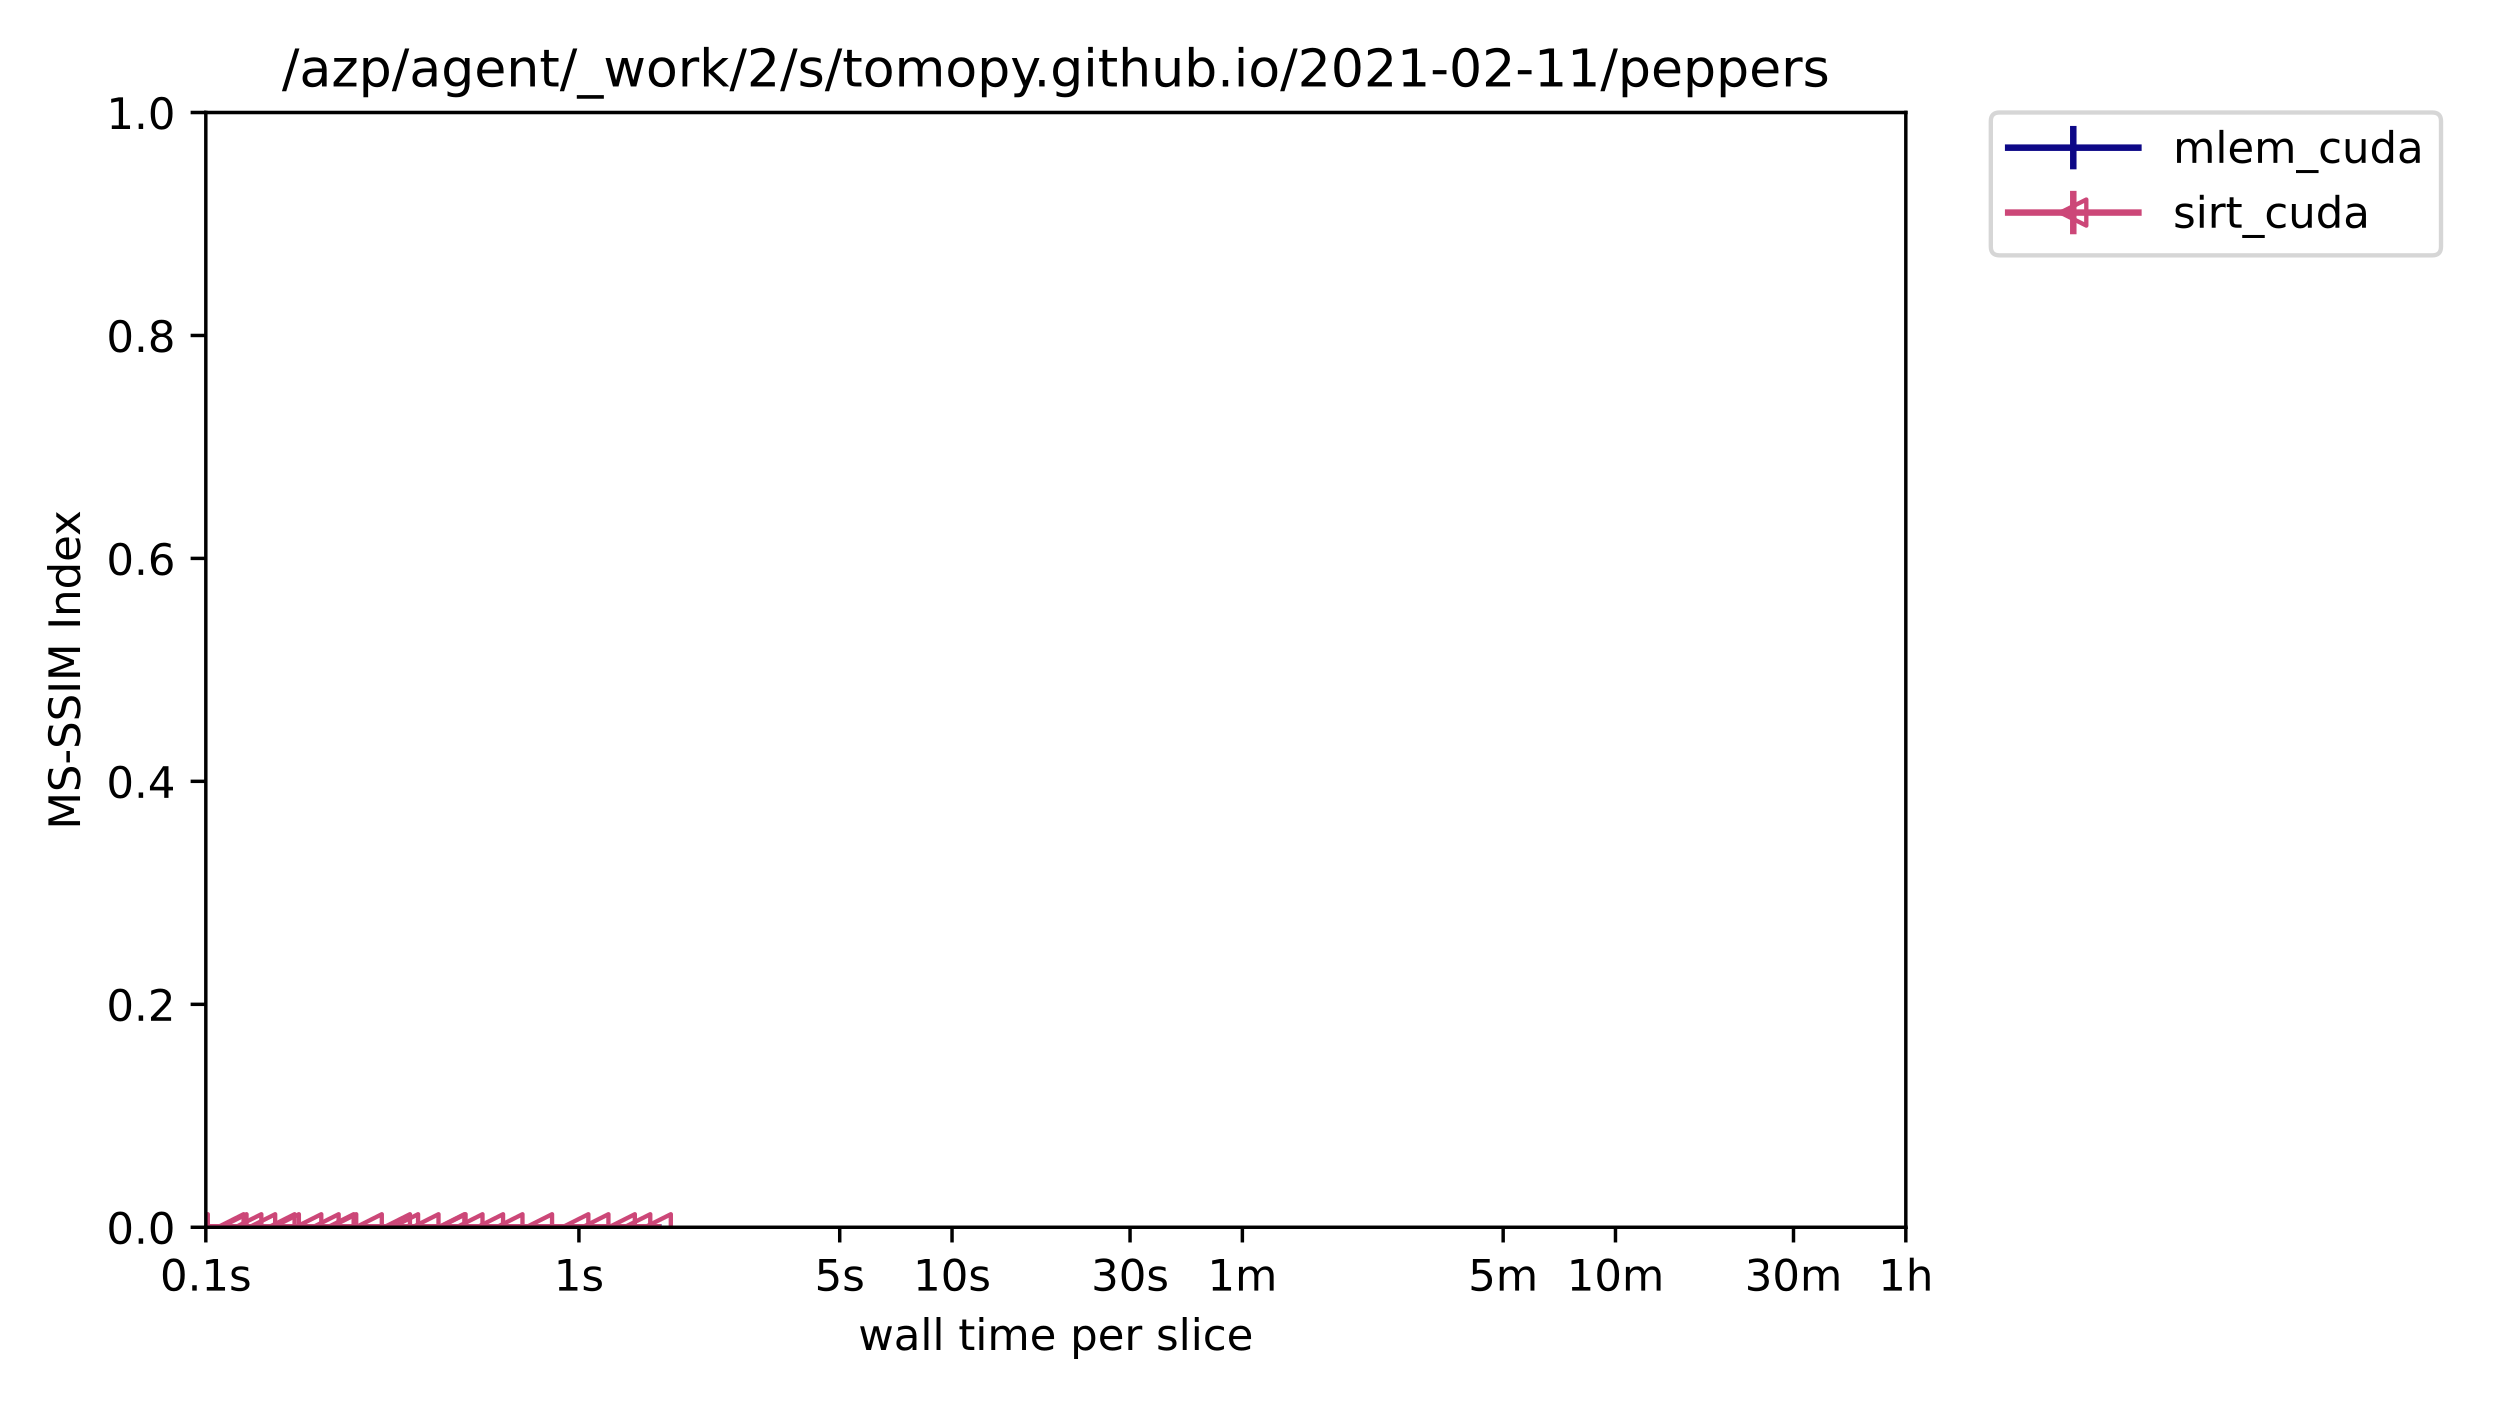 <?xml version="1.0" encoding="utf-8" standalone="no"?>
<!DOCTYPE svg PUBLIC "-//W3C//DTD SVG 1.1//EN"
  "http://www.w3.org/Graphics/SVG/1.1/DTD/svg11.dtd">
<!-- Created with matplotlib (https://matplotlib.org/) -->
<svg height="324pt" version="1.1" viewBox="0 0 576 324" width="576pt" xmlns="http://www.w3.org/2000/svg" xmlns:xlink="http://www.w3.org/1999/xlink">
 <defs>
  <style type="text/css">*{stroke-linecap:butt;stroke-linejoin:round;}</style>
 </defs>
 <g id="figure_1">
  <g id="patch_1">
   <path d="M 0 324 
L 576 324 
L 576 0 
L 0 0 
z
" style="fill:#ffffff;"/>
  </g>
  <g id="axes_1">
   <g id="patch_2">
    <path d="M 47.42 282.76 
L 439.1 282.76 
L 439.1 25.92 
L 47.42 25.92 
z
" style="fill:#ffffff;"/>
   </g>
   <g id="matplotlib.axis_1">
    <g id="xtick_1">
     <g id="line2d_1">
      <defs>
       <path d="M 0 0 
L 0 3.5 
" id="m64398c5b14" style="stroke:#000000;stroke-width:0.8;"/>
      </defs>
      <g>
       <use style="stroke:#000000;stroke-width:0.8;" x="47.42" xlink:href="#m64398c5b14" y="282.76"/>
      </g>
     </g>
     <g id="text_1">
      <!-- 0.1s -->
      <g transform="translate(36.864 297.358)scale(0.1 -0.1)">
       <defs>
        <path d="M 31.781 66.406 
Q 24.172 66.406 20.328 58.906 
Q 16.5 51.422 16.5 36.375 
Q 16.5 21.391 20.328 13.891 
Q 24.172 6.391 31.781 6.391 
Q 39.453 6.391 43.281 13.891 
Q 47.125 21.391 47.125 36.375 
Q 47.125 51.422 43.281 58.906 
Q 39.453 66.406 31.781 66.406 
z
M 31.781 74.219 
Q 44.047 74.219 50.516 64.516 
Q 56.984 54.828 56.984 36.375 
Q 56.984 17.969 50.516 8.266 
Q 44.047 -1.422 31.781 -1.422 
Q 19.531 -1.422 13.062 8.266 
Q 6.594 17.969 6.594 36.375 
Q 6.594 54.828 13.062 64.516 
Q 19.531 74.219 31.781 74.219 
z
" id="DejaVuSans-48"/>
        <path d="M 10.688 12.406 
L 21 12.406 
L 21 0 
L 10.688 0 
z
" id="DejaVuSans-46"/>
        <path d="M 12.406 8.297 
L 28.516 8.297 
L 28.516 63.922 
L 10.984 60.406 
L 10.984 69.391 
L 28.422 72.906 
L 38.281 72.906 
L 38.281 8.297 
L 54.391 8.297 
L 54.391 0 
L 12.406 0 
z
" id="DejaVuSans-49"/>
        <path d="M 44.281 53.078 
L 44.281 44.578 
Q 40.484 46.531 36.375 47.5 
Q 32.281 48.484 27.875 48.484 
Q 21.188 48.484 17.844 46.438 
Q 14.5 44.391 14.5 40.281 
Q 14.5 37.156 16.891 35.375 
Q 19.281 33.594 26.516 31.984 
L 29.594 31.297 
Q 39.156 29.25 43.188 25.516 
Q 47.219 21.781 47.219 15.094 
Q 47.219 7.469 41.188 3.016 
Q 35.156 -1.422 24.609 -1.422 
Q 20.219 -1.422 15.453 -0.562 
Q 10.688 0.297 5.422 2 
L 5.422 11.281 
Q 10.406 8.688 15.234 7.391 
Q 20.062 6.109 24.812 6.109 
Q 31.156 6.109 34.562 8.281 
Q 37.984 10.453 37.984 14.406 
Q 37.984 18.062 35.516 20.016 
Q 33.062 21.969 24.703 23.781 
L 21.578 24.516 
Q 13.234 26.266 9.516 29.906 
Q 5.812 33.547 5.812 39.891 
Q 5.812 47.609 11.281 51.797 
Q 16.75 56 26.812 56 
Q 31.781 56 36.172 55.266 
Q 40.578 54.547 44.281 53.078 
z
" id="DejaVuSans-115"/>
       </defs>
       <use xlink:href="#DejaVuSans-48"/>
       <use x="63.623" xlink:href="#DejaVuSans-46"/>
       <use x="95.41" xlink:href="#DejaVuSans-49"/>
       <use x="159.033" xlink:href="#DejaVuSans-115"/>
      </g>
     </g>
    </g>
    <g id="xtick_2">
     <g id="line2d_2">
      <g>
       <use style="stroke:#000000;stroke-width:0.8;" x="133.384" xlink:href="#m64398c5b14" y="282.76"/>
      </g>
     </g>
     <g id="text_2">
      <!-- 1s -->
      <g transform="translate(127.599 297.358)scale(0.1 -0.1)">
       <use xlink:href="#DejaVuSans-49"/>
       <use x="63.623" xlink:href="#DejaVuSans-115"/>
      </g>
     </g>
    </g>
    <g id="xtick_3">
     <g id="line2d_3">
      <g>
       <use style="stroke:#000000;stroke-width:0.8;" x="193.471" xlink:href="#m64398c5b14" y="282.76"/>
      </g>
     </g>
     <g id="text_3">
      <!-- 5s -->
      <g transform="translate(187.685 297.358)scale(0.1 -0.1)">
       <defs>
        <path d="M 10.797 72.906 
L 49.516 72.906 
L 49.516 64.594 
L 19.828 64.594 
L 19.828 46.734 
Q 21.969 47.469 24.109 47.828 
Q 26.266 48.188 28.422 48.188 
Q 40.625 48.188 47.75 41.5 
Q 54.891 34.812 54.891 23.391 
Q 54.891 11.625 47.562 5.094 
Q 40.234 -1.422 26.906 -1.422 
Q 22.312 -1.422 17.547 -0.641 
Q 12.797 0.141 7.719 1.703 
L 7.719 11.625 
Q 12.109 9.234 16.797 8.062 
Q 21.484 6.891 26.703 6.891 
Q 35.156 6.891 40.078 11.328 
Q 45.016 15.766 45.016 23.391 
Q 45.016 31 40.078 35.438 
Q 35.156 39.891 26.703 39.891 
Q 22.75 39.891 18.812 39.016 
Q 14.891 38.141 10.797 36.281 
z
" id="DejaVuSans-53"/>
       </defs>
       <use xlink:href="#DejaVuSans-53"/>
       <use x="63.623" xlink:href="#DejaVuSans-115"/>
      </g>
     </g>
    </g>
    <g id="xtick_4">
     <g id="line2d_4">
      <g>
       <use style="stroke:#000000;stroke-width:0.8;" x="219.349" xlink:href="#m64398c5b14" y="282.76"/>
      </g>
     </g>
     <g id="text_4">
      <!-- 10s -->
      <g transform="translate(210.382 297.358)scale(0.1 -0.1)">
       <use xlink:href="#DejaVuSans-49"/>
       <use x="63.623" xlink:href="#DejaVuSans-48"/>
       <use x="127.246" xlink:href="#DejaVuSans-115"/>
      </g>
     </g>
    </g>
    <g id="xtick_5">
     <g id="line2d_5">
      <g>
       <use style="stroke:#000000;stroke-width:0.8;" x="260.364" xlink:href="#m64398c5b14" y="282.76"/>
      </g>
     </g>
     <g id="text_5">
      <!-- 30s -->
      <g transform="translate(251.397 297.358)scale(0.1 -0.1)">
       <defs>
        <path d="M 40.578 39.312 
Q 47.656 37.797 51.625 33 
Q 55.609 28.219 55.609 21.188 
Q 55.609 10.406 48.188 4.484 
Q 40.766 -1.422 27.094 -1.422 
Q 22.516 -1.422 17.656 -0.516 
Q 12.797 0.391 7.625 2.203 
L 7.625 11.719 
Q 11.719 9.328 16.594 8.109 
Q 21.484 6.891 26.812 6.891 
Q 36.078 6.891 40.938 10.547 
Q 45.797 14.203 45.797 21.188 
Q 45.797 27.641 41.281 31.266 
Q 36.766 34.906 28.719 34.906 
L 20.219 34.906 
L 20.219 43.016 
L 29.109 43.016 
Q 36.375 43.016 40.234 45.922 
Q 44.094 48.828 44.094 54.297 
Q 44.094 59.906 40.109 62.906 
Q 36.141 65.922 28.719 65.922 
Q 24.656 65.922 20.016 65.031 
Q 15.375 64.156 9.812 62.312 
L 9.812 71.094 
Q 15.438 72.656 20.344 73.438 
Q 25.25 74.219 29.594 74.219 
Q 40.828 74.219 47.359 69.109 
Q 53.906 64.016 53.906 55.328 
Q 53.906 49.266 50.438 45.094 
Q 46.969 40.922 40.578 39.312 
z
" id="DejaVuSans-51"/>
       </defs>
       <use xlink:href="#DejaVuSans-51"/>
       <use x="63.623" xlink:href="#DejaVuSans-48"/>
       <use x="127.246" xlink:href="#DejaVuSans-115"/>
      </g>
     </g>
    </g>
    <g id="xtick_6">
     <g id="line2d_6">
      <g>
       <use style="stroke:#000000;stroke-width:0.8;" x="286.242" xlink:href="#m64398c5b14" y="282.76"/>
      </g>
     </g>
     <g id="text_6">
      <!-- 1m -->
      <g transform="translate(278.191 297.358)scale(0.1 -0.1)">
       <defs>
        <path d="M 52 44.188 
Q 55.375 50.25 60.062 53.125 
Q 64.75 56 71.094 56 
Q 79.641 56 84.281 50.016 
Q 88.922 44.047 88.922 33.016 
L 88.922 0 
L 79.891 0 
L 79.891 32.719 
Q 79.891 40.578 77.094 44.375 
Q 74.312 48.188 68.609 48.188 
Q 61.625 48.188 57.562 43.547 
Q 53.516 38.922 53.516 30.906 
L 53.516 0 
L 44.484 0 
L 44.484 32.719 
Q 44.484 40.625 41.703 44.406 
Q 38.922 48.188 33.109 48.188 
Q 26.219 48.188 22.156 43.531 
Q 18.109 38.875 18.109 30.906 
L 18.109 0 
L 9.078 0 
L 9.078 54.688 
L 18.109 54.688 
L 18.109 46.188 
Q 21.188 51.219 25.484 53.609 
Q 29.781 56 35.688 56 
Q 41.656 56 45.828 52.969 
Q 50 49.953 52 44.188 
z
" id="DejaVuSans-109"/>
       </defs>
       <use xlink:href="#DejaVuSans-49"/>
       <use x="63.623" xlink:href="#DejaVuSans-109"/>
      </g>
     </g>
    </g>
    <g id="xtick_7">
     <g id="line2d_7">
      <g>
       <use style="stroke:#000000;stroke-width:0.8;" x="346.329" xlink:href="#m64398c5b14" y="282.76"/>
      </g>
     </g>
     <g id="text_7">
      <!-- 5m -->
      <g transform="translate(338.277 297.358)scale(0.1 -0.1)">
       <use xlink:href="#DejaVuSans-53"/>
       <use x="63.623" xlink:href="#DejaVuSans-109"/>
      </g>
     </g>
    </g>
    <g id="xtick_8">
     <g id="line2d_8">
      <g>
       <use style="stroke:#000000;stroke-width:0.8;" x="372.207" xlink:href="#m64398c5b14" y="282.76"/>
      </g>
     </g>
     <g id="text_8">
      <!-- 10m -->
      <g transform="translate(360.974 297.358)scale(0.1 -0.1)">
       <use xlink:href="#DejaVuSans-49"/>
       <use x="63.623" xlink:href="#DejaVuSans-48"/>
       <use x="127.246" xlink:href="#DejaVuSans-109"/>
      </g>
     </g>
    </g>
    <g id="xtick_9">
     <g id="line2d_9">
      <g>
       <use style="stroke:#000000;stroke-width:0.8;" x="413.222" xlink:href="#m64398c5b14" y="282.76"/>
      </g>
     </g>
     <g id="text_9">
      <!-- 30m -->
      <g transform="translate(401.989 297.358)scale(0.1 -0.1)">
       <use xlink:href="#DejaVuSans-51"/>
       <use x="63.623" xlink:href="#DejaVuSans-48"/>
       <use x="127.246" xlink:href="#DejaVuSans-109"/>
      </g>
     </g>
    </g>
    <g id="xtick_10">
     <g id="line2d_10">
      <g>
       <use style="stroke:#000000;stroke-width:0.8;" x="439.1" xlink:href="#m64398c5b14" y="282.76"/>
      </g>
     </g>
     <g id="text_10">
      <!-- 1h -->
      <g transform="translate(432.75 297.358)scale(0.1 -0.1)">
       <defs>
        <path d="M 54.891 33.016 
L 54.891 0 
L 45.906 0 
L 45.906 32.719 
Q 45.906 40.484 42.875 44.328 
Q 39.844 48.188 33.797 48.188 
Q 26.516 48.188 22.312 43.547 
Q 18.109 38.922 18.109 30.906 
L 18.109 0 
L 9.078 0 
L 9.078 75.984 
L 18.109 75.984 
L 18.109 46.188 
Q 21.344 51.125 25.703 53.562 
Q 30.078 56 35.797 56 
Q 45.219 56 50.047 50.172 
Q 54.891 44.344 54.891 33.016 
z
" id="DejaVuSans-104"/>
       </defs>
       <use xlink:href="#DejaVuSans-49"/>
       <use x="63.623" xlink:href="#DejaVuSans-104"/>
      </g>
     </g>
    </g>
    <g id="text_11">
     <!-- wall time per slice -->
     <g transform="translate(197.751 311.037)scale(0.1 -0.1)">
      <defs>
       <path d="M 4.203 54.688 
L 13.188 54.688 
L 24.422 12.016 
L 35.594 54.688 
L 46.188 54.688 
L 57.422 12.016 
L 68.609 54.688 
L 77.594 54.688 
L 63.281 0 
L 52.688 0 
L 40.922 44.828 
L 29.109 0 
L 18.5 0 
z
" id="DejaVuSans-119"/>
       <path d="M 34.281 27.484 
Q 23.391 27.484 19.188 25 
Q 14.984 22.516 14.984 16.5 
Q 14.984 11.719 18.141 8.906 
Q 21.297 6.109 26.703 6.109 
Q 34.188 6.109 38.703 11.406 
Q 43.219 16.703 43.219 25.484 
L 43.219 27.484 
z
M 52.203 31.203 
L 52.203 0 
L 43.219 0 
L 43.219 8.297 
Q 40.141 3.328 35.547 0.953 
Q 30.953 -1.422 24.312 -1.422 
Q 15.922 -1.422 10.953 3.297 
Q 6 8.016 6 15.922 
Q 6 25.141 12.172 29.828 
Q 18.359 34.516 30.609 34.516 
L 43.219 34.516 
L 43.219 35.406 
Q 43.219 41.609 39.141 45 
Q 35.062 48.391 27.688 48.391 
Q 23 48.391 18.547 47.266 
Q 14.109 46.141 10.016 43.891 
L 10.016 52.203 
Q 14.938 54.109 19.578 55.047 
Q 24.219 56 28.609 56 
Q 40.484 56 46.344 49.844 
Q 52.203 43.703 52.203 31.203 
z
" id="DejaVuSans-97"/>
       <path d="M 9.422 75.984 
L 18.406 75.984 
L 18.406 0 
L 9.422 0 
z
" id="DejaVuSans-108"/>
       <path id="DejaVuSans-32"/>
       <path d="M 18.312 70.219 
L 18.312 54.688 
L 36.812 54.688 
L 36.812 47.703 
L 18.312 47.703 
L 18.312 18.016 
Q 18.312 11.328 20.141 9.422 
Q 21.969 7.516 27.594 7.516 
L 36.812 7.516 
L 36.812 0 
L 27.594 0 
Q 17.188 0 13.234 3.875 
Q 9.281 7.766 9.281 18.016 
L 9.281 47.703 
L 2.688 47.703 
L 2.688 54.688 
L 9.281 54.688 
L 9.281 70.219 
z
" id="DejaVuSans-116"/>
       <path d="M 9.422 54.688 
L 18.406 54.688 
L 18.406 0 
L 9.422 0 
z
M 9.422 75.984 
L 18.406 75.984 
L 18.406 64.594 
L 9.422 64.594 
z
" id="DejaVuSans-105"/>
       <path d="M 56.203 29.594 
L 56.203 25.203 
L 14.891 25.203 
Q 15.484 15.922 20.484 11.062 
Q 25.484 6.203 34.422 6.203 
Q 39.594 6.203 44.453 7.469 
Q 49.312 8.734 54.109 11.281 
L 54.109 2.781 
Q 49.266 0.734 44.188 -0.344 
Q 39.109 -1.422 33.891 -1.422 
Q 20.797 -1.422 13.156 6.188 
Q 5.516 13.812 5.516 26.812 
Q 5.516 40.234 12.766 48.109 
Q 20.016 56 32.328 56 
Q 43.359 56 49.781 48.891 
Q 56.203 41.797 56.203 29.594 
z
M 47.219 32.234 
Q 47.125 39.594 43.094 43.984 
Q 39.062 48.391 32.422 48.391 
Q 24.906 48.391 20.391 44.141 
Q 15.875 39.891 15.188 32.172 
z
" id="DejaVuSans-101"/>
       <path d="M 18.109 8.203 
L 18.109 -20.797 
L 9.078 -20.797 
L 9.078 54.688 
L 18.109 54.688 
L 18.109 46.391 
Q 20.953 51.266 25.266 53.625 
Q 29.594 56 35.594 56 
Q 45.562 56 51.781 48.094 
Q 58.016 40.188 58.016 27.297 
Q 58.016 14.406 51.781 6.484 
Q 45.562 -1.422 35.594 -1.422 
Q 29.594 -1.422 25.266 0.953 
Q 20.953 3.328 18.109 8.203 
z
M 48.688 27.297 
Q 48.688 37.203 44.609 42.844 
Q 40.531 48.484 33.406 48.484 
Q 26.266 48.484 22.188 42.844 
Q 18.109 37.203 18.109 27.297 
Q 18.109 17.391 22.188 11.75 
Q 26.266 6.109 33.406 6.109 
Q 40.531 6.109 44.609 11.75 
Q 48.688 17.391 48.688 27.297 
z
" id="DejaVuSans-112"/>
       <path d="M 41.109 46.297 
Q 39.594 47.172 37.812 47.578 
Q 36.031 48 33.891 48 
Q 26.266 48 22.188 43.047 
Q 18.109 38.094 18.109 28.812 
L 18.109 0 
L 9.078 0 
L 9.078 54.688 
L 18.109 54.688 
L 18.109 46.188 
Q 20.953 51.172 25.484 53.578 
Q 30.031 56 36.531 56 
Q 37.453 56 38.578 55.875 
Q 39.703 55.766 41.062 55.516 
z
" id="DejaVuSans-114"/>
       <path d="M 48.781 52.594 
L 48.781 44.188 
Q 44.969 46.297 41.141 47.344 
Q 37.312 48.391 33.406 48.391 
Q 24.656 48.391 19.812 42.844 
Q 14.984 37.312 14.984 27.297 
Q 14.984 17.281 19.812 11.734 
Q 24.656 6.203 33.406 6.203 
Q 37.312 6.203 41.141 7.25 
Q 44.969 8.297 48.781 10.406 
L 48.781 2.094 
Q 45.016 0.344 40.984 -0.531 
Q 36.969 -1.422 32.422 -1.422 
Q 20.062 -1.422 12.781 6.344 
Q 5.516 14.109 5.516 27.297 
Q 5.516 40.672 12.859 48.328 
Q 20.219 56 33.016 56 
Q 37.156 56 41.109 55.141 
Q 45.062 54.297 48.781 52.594 
z
" id="DejaVuSans-99"/>
      </defs>
      <use xlink:href="#DejaVuSans-119"/>
      <use x="81.787" xlink:href="#DejaVuSans-97"/>
      <use x="143.066" xlink:href="#DejaVuSans-108"/>
      <use x="170.85" xlink:href="#DejaVuSans-108"/>
      <use x="198.633" xlink:href="#DejaVuSans-32"/>
      <use x="230.42" xlink:href="#DejaVuSans-116"/>
      <use x="269.629" xlink:href="#DejaVuSans-105"/>
      <use x="297.412" xlink:href="#DejaVuSans-109"/>
      <use x="394.824" xlink:href="#DejaVuSans-101"/>
      <use x="456.348" xlink:href="#DejaVuSans-32"/>
      <use x="488.135" xlink:href="#DejaVuSans-112"/>
      <use x="551.611" xlink:href="#DejaVuSans-101"/>
      <use x="613.135" xlink:href="#DejaVuSans-114"/>
      <use x="654.248" xlink:href="#DejaVuSans-32"/>
      <use x="686.035" xlink:href="#DejaVuSans-115"/>
      <use x="738.135" xlink:href="#DejaVuSans-108"/>
      <use x="765.918" xlink:href="#DejaVuSans-105"/>
      <use x="793.701" xlink:href="#DejaVuSans-99"/>
      <use x="848.682" xlink:href="#DejaVuSans-101"/>
     </g>
    </g>
   </g>
   <g id="matplotlib.axis_2">
    <g id="ytick_1">
     <g id="line2d_11">
      <defs>
       <path d="M 0 0 
L -3.5 0 
" id="mc79cb57d90" style="stroke:#000000;stroke-width:0.8;"/>
      </defs>
      <g>
       <use style="stroke:#000000;stroke-width:0.8;" x="47.42" xlink:href="#mc79cb57d90" y="282.76"/>
      </g>
     </g>
     <g id="text_12">
      <!-- 0.0 -->
      <g transform="translate(24.517 286.559)scale(0.1 -0.1)">
       <use xlink:href="#DejaVuSans-48"/>
       <use x="63.623" xlink:href="#DejaVuSans-46"/>
       <use x="95.41" xlink:href="#DejaVuSans-48"/>
      </g>
     </g>
    </g>
    <g id="ytick_2">
     <g id="line2d_12">
      <g>
       <use style="stroke:#000000;stroke-width:0.8;" x="47.42" xlink:href="#mc79cb57d90" y="231.392"/>
      </g>
     </g>
     <g id="text_13">
      <!-- 0.2 -->
      <g transform="translate(24.517 235.191)scale(0.1 -0.1)">
       <defs>
        <path d="M 19.188 8.297 
L 53.609 8.297 
L 53.609 0 
L 7.328 0 
L 7.328 8.297 
Q 12.938 14.109 22.625 23.891 
Q 32.328 33.688 34.812 36.531 
Q 39.547 41.844 41.422 45.531 
Q 43.312 49.219 43.312 52.781 
Q 43.312 58.594 39.234 62.25 
Q 35.156 65.922 28.609 65.922 
Q 23.969 65.922 18.812 64.312 
Q 13.672 62.703 7.812 59.422 
L 7.812 69.391 
Q 13.766 71.781 18.938 73 
Q 24.125 74.219 28.422 74.219 
Q 39.75 74.219 46.484 68.547 
Q 53.219 62.891 53.219 53.422 
Q 53.219 48.922 51.531 44.891 
Q 49.859 40.875 45.406 35.406 
Q 44.188 33.984 37.641 27.219 
Q 31.109 20.453 19.188 8.297 
z
" id="DejaVuSans-50"/>
       </defs>
       <use xlink:href="#DejaVuSans-48"/>
       <use x="63.623" xlink:href="#DejaVuSans-46"/>
       <use x="95.41" xlink:href="#DejaVuSans-50"/>
      </g>
     </g>
    </g>
    <g id="ytick_3">
     <g id="line2d_13">
      <g>
       <use style="stroke:#000000;stroke-width:0.8;" x="47.42" xlink:href="#mc79cb57d90" y="180.024"/>
      </g>
     </g>
     <g id="text_14">
      <!-- 0.4 -->
      <g transform="translate(24.517 183.823)scale(0.1 -0.1)">
       <defs>
        <path d="M 37.797 64.312 
L 12.891 25.391 
L 37.797 25.391 
z
M 35.203 72.906 
L 47.609 72.906 
L 47.609 25.391 
L 58.016 25.391 
L 58.016 17.188 
L 47.609 17.188 
L 47.609 0 
L 37.797 0 
L 37.797 17.188 
L 4.891 17.188 
L 4.891 26.703 
z
" id="DejaVuSans-52"/>
       </defs>
       <use xlink:href="#DejaVuSans-48"/>
       <use x="63.623" xlink:href="#DejaVuSans-46"/>
       <use x="95.41" xlink:href="#DejaVuSans-52"/>
      </g>
     </g>
    </g>
    <g id="ytick_4">
     <g id="line2d_14">
      <g>
       <use style="stroke:#000000;stroke-width:0.8;" x="47.42" xlink:href="#mc79cb57d90" y="128.656"/>
      </g>
     </g>
     <g id="text_15">
      <!-- 0.6 -->
      <g transform="translate(24.517 132.455)scale(0.1 -0.1)">
       <defs>
        <path d="M 33.016 40.375 
Q 26.375 40.375 22.484 35.828 
Q 18.609 31.297 18.609 23.391 
Q 18.609 15.531 22.484 10.953 
Q 26.375 6.391 33.016 6.391 
Q 39.656 6.391 43.531 10.953 
Q 47.406 15.531 47.406 23.391 
Q 47.406 31.297 43.531 35.828 
Q 39.656 40.375 33.016 40.375 
z
M 52.594 71.297 
L 52.594 62.312 
Q 48.875 64.062 45.094 64.984 
Q 41.312 65.922 37.594 65.922 
Q 27.828 65.922 22.672 59.328 
Q 17.531 52.734 16.797 39.406 
Q 19.672 43.656 24.016 45.922 
Q 28.375 48.188 33.594 48.188 
Q 44.578 48.188 50.953 41.516 
Q 57.328 34.859 57.328 23.391 
Q 57.328 12.156 50.688 5.359 
Q 44.047 -1.422 33.016 -1.422 
Q 20.359 -1.422 13.672 8.266 
Q 6.984 17.969 6.984 36.375 
Q 6.984 53.656 15.188 63.938 
Q 23.391 74.219 37.203 74.219 
Q 40.922 74.219 44.703 73.484 
Q 48.484 72.75 52.594 71.297 
z
" id="DejaVuSans-54"/>
       </defs>
       <use xlink:href="#DejaVuSans-48"/>
       <use x="63.623" xlink:href="#DejaVuSans-46"/>
       <use x="95.41" xlink:href="#DejaVuSans-54"/>
      </g>
     </g>
    </g>
    <g id="ytick_5">
     <g id="line2d_15">
      <g>
       <use style="stroke:#000000;stroke-width:0.8;" x="47.42" xlink:href="#mc79cb57d90" y="77.288"/>
      </g>
     </g>
     <g id="text_16">
      <!-- 0.8 -->
      <g transform="translate(24.517 81.087)scale(0.1 -0.1)">
       <defs>
        <path d="M 31.781 34.625 
Q 24.75 34.625 20.719 30.859 
Q 16.703 27.094 16.703 20.516 
Q 16.703 13.922 20.719 10.156 
Q 24.75 6.391 31.781 6.391 
Q 38.812 6.391 42.859 10.172 
Q 46.922 13.969 46.922 20.516 
Q 46.922 27.094 42.891 30.859 
Q 38.875 34.625 31.781 34.625 
z
M 21.922 38.812 
Q 15.578 40.375 12.031 44.719 
Q 8.5 49.078 8.5 55.328 
Q 8.5 64.062 14.719 69.141 
Q 20.953 74.219 31.781 74.219 
Q 42.672 74.219 48.875 69.141 
Q 55.078 64.062 55.078 55.328 
Q 55.078 49.078 51.531 44.719 
Q 48 40.375 41.703 38.812 
Q 48.828 37.156 52.797 32.312 
Q 56.781 27.484 56.781 20.516 
Q 56.781 9.906 50.312 4.234 
Q 43.844 -1.422 31.781 -1.422 
Q 19.734 -1.422 13.25 4.234 
Q 6.781 9.906 6.781 20.516 
Q 6.781 27.484 10.781 32.312 
Q 14.797 37.156 21.922 38.812 
z
M 18.312 54.391 
Q 18.312 48.734 21.844 45.562 
Q 25.391 42.391 31.781 42.391 
Q 38.141 42.391 41.719 45.562 
Q 45.312 48.734 45.312 54.391 
Q 45.312 60.062 41.719 63.234 
Q 38.141 66.406 31.781 66.406 
Q 25.391 66.406 21.844 63.234 
Q 18.312 60.062 18.312 54.391 
z
" id="DejaVuSans-56"/>
       </defs>
       <use xlink:href="#DejaVuSans-48"/>
       <use x="63.623" xlink:href="#DejaVuSans-46"/>
       <use x="95.41" xlink:href="#DejaVuSans-56"/>
      </g>
     </g>
    </g>
    <g id="ytick_6">
     <g id="line2d_16">
      <g>
       <use style="stroke:#000000;stroke-width:0.8;" x="47.42" xlink:href="#mc79cb57d90" y="25.92"/>
      </g>
     </g>
     <g id="text_17">
      <!-- 1.0 -->
      <g transform="translate(24.517 29.719)scale(0.1 -0.1)">
       <use xlink:href="#DejaVuSans-49"/>
       <use x="63.623" xlink:href="#DejaVuSans-46"/>
       <use x="95.41" xlink:href="#DejaVuSans-48"/>
      </g>
     </g>
    </g>
    <g id="text_18">
     <!-- MS-SSIM Index -->
     <g transform="translate(18.437 191.125)rotate(-90)scale(0.1 -0.1)">
      <defs>
       <path d="M 9.812 72.906 
L 24.516 72.906 
L 43.109 23.297 
L 61.812 72.906 
L 76.516 72.906 
L 76.516 0 
L 66.891 0 
L 66.891 64.016 
L 48.094 14.016 
L 38.188 14.016 
L 19.391 64.016 
L 19.391 0 
L 9.812 0 
z
" id="DejaVuSans-77"/>
       <path d="M 53.516 70.516 
L 53.516 60.891 
Q 47.906 63.578 42.922 64.891 
Q 37.938 66.219 33.297 66.219 
Q 25.25 66.219 20.875 63.094 
Q 16.5 59.969 16.5 54.203 
Q 16.5 49.359 19.406 46.891 
Q 22.312 44.438 30.422 42.922 
L 36.375 41.703 
Q 47.406 39.594 52.656 34.297 
Q 57.906 29 57.906 20.125 
Q 57.906 9.516 50.797 4.047 
Q 43.703 -1.422 29.984 -1.422 
Q 24.812 -1.422 18.969 -0.25 
Q 13.141 0.922 6.891 3.219 
L 6.891 13.375 
Q 12.891 10.016 18.656 8.297 
Q 24.422 6.594 29.984 6.594 
Q 38.422 6.594 43.016 9.906 
Q 47.609 13.234 47.609 19.391 
Q 47.609 24.75 44.312 27.781 
Q 41.016 30.812 33.5 32.328 
L 27.484 33.5 
Q 16.453 35.688 11.516 40.375 
Q 6.594 45.062 6.594 53.422 
Q 6.594 63.094 13.406 68.656 
Q 20.219 74.219 32.172 74.219 
Q 37.312 74.219 42.625 73.281 
Q 47.953 72.359 53.516 70.516 
z
" id="DejaVuSans-83"/>
       <path d="M 4.891 31.391 
L 31.203 31.391 
L 31.203 23.391 
L 4.891 23.391 
z
" id="DejaVuSans-45"/>
       <path d="M 9.812 72.906 
L 19.672 72.906 
L 19.672 0 
L 9.812 0 
z
" id="DejaVuSans-73"/>
       <path d="M 54.891 33.016 
L 54.891 0 
L 45.906 0 
L 45.906 32.719 
Q 45.906 40.484 42.875 44.328 
Q 39.844 48.188 33.797 48.188 
Q 26.516 48.188 22.312 43.547 
Q 18.109 38.922 18.109 30.906 
L 18.109 0 
L 9.078 0 
L 9.078 54.688 
L 18.109 54.688 
L 18.109 46.188 
Q 21.344 51.125 25.703 53.562 
Q 30.078 56 35.797 56 
Q 45.219 56 50.047 50.172 
Q 54.891 44.344 54.891 33.016 
z
" id="DejaVuSans-110"/>
       <path d="M 45.406 46.391 
L 45.406 75.984 
L 54.391 75.984 
L 54.391 0 
L 45.406 0 
L 45.406 8.203 
Q 42.578 3.328 38.25 0.953 
Q 33.938 -1.422 27.875 -1.422 
Q 17.969 -1.422 11.734 6.484 
Q 5.516 14.406 5.516 27.297 
Q 5.516 40.188 11.734 48.094 
Q 17.969 56 27.875 56 
Q 33.938 56 38.25 53.625 
Q 42.578 51.266 45.406 46.391 
z
M 14.797 27.297 
Q 14.797 17.391 18.875 11.75 
Q 22.953 6.109 30.078 6.109 
Q 37.203 6.109 41.297 11.75 
Q 45.406 17.391 45.406 27.297 
Q 45.406 37.203 41.297 42.844 
Q 37.203 48.484 30.078 48.484 
Q 22.953 48.484 18.875 42.844 
Q 14.797 37.203 14.797 27.297 
z
" id="DejaVuSans-100"/>
       <path d="M 54.891 54.688 
L 35.109 28.078 
L 55.906 0 
L 45.312 0 
L 29.391 21.484 
L 13.484 0 
L 2.875 0 
L 24.125 28.609 
L 4.688 54.688 
L 15.281 54.688 
L 29.781 35.203 
L 44.281 54.688 
z
" id="DejaVuSans-120"/>
      </defs>
      <use xlink:href="#DejaVuSans-77"/>
      <use x="86.279" xlink:href="#DejaVuSans-83"/>
      <use x="149.756" xlink:href="#DejaVuSans-45"/>
      <use x="185.84" xlink:href="#DejaVuSans-83"/>
      <use x="249.316" xlink:href="#DejaVuSans-83"/>
      <use x="312.793" xlink:href="#DejaVuSans-73"/>
      <use x="342.285" xlink:href="#DejaVuSans-77"/>
      <use x="428.564" xlink:href="#DejaVuSans-32"/>
      <use x="460.352" xlink:href="#DejaVuSans-73"/>
      <use x="489.844" xlink:href="#DejaVuSans-110"/>
      <use x="553.223" xlink:href="#DejaVuSans-100"/>
      <use x="616.699" xlink:href="#DejaVuSans-101"/>
      <use x="676.473" xlink:href="#DejaVuSans-120"/>
     </g>
    </g>
   </g>
   <g id="LineCollection_1">
    <path clip-path="url(#p5310706335)" d="M 15.404 282.76 
L 15.404 282.76 
" style="fill:none;stroke:#0d0887;stroke-width:1.5;"/>
    <path clip-path="url(#p5310706335)" d="M 38.413 282.76 
L 38.413 282.76 
" style="fill:none;stroke:#0d0887;stroke-width:1.5;"/>
    <path clip-path="url(#p5310706335)" d="M 57.121 282.76 
L 57.121 282.76 
" style="fill:none;stroke:#0d0887;stroke-width:1.5;"/>
    <path clip-path="url(#p5310706335)" d="M 48.444 282.76 
L 48.444 282.76 
" style="fill:none;stroke:#0d0887;stroke-width:1.5;"/>
    <path clip-path="url(#p5310706335)" d="M 51.341 282.76 
L 51.341 282.76 
" style="fill:none;stroke:#0d0887;stroke-width:1.5;"/>
    <path clip-path="url(#p5310706335)" d="M 91.41 282.76 
L 91.41 282.76 
" style="fill:none;stroke:#0d0887;stroke-width:1.5;"/>
    <path clip-path="url(#p5310706335)" d="M 55.686 282.76 
L 55.686 282.76 
" style="fill:none;stroke:#0d0887;stroke-width:1.5;"/>
    <path clip-path="url(#p5310706335)" d="M 63.524 282.76 
L 63.524 282.76 
" style="fill:none;stroke:#0d0887;stroke-width:1.5;"/>
    <path clip-path="url(#p5310706335)" d="M 104.016 282.76 
L 104.016 282.76 
" style="fill:none;stroke:#0d0887;stroke-width:1.5;"/>
    <path clip-path="url(#p5310706335)" d="M 63.341 282.76 
L 63.341 282.76 
" style="fill:none;stroke:#0d0887;stroke-width:1.5;"/>
    <path clip-path="url(#p5310706335)" d="M 77.475 282.76 
L 77.475 282.76 
" style="fill:none;stroke:#0d0887;stroke-width:1.5;"/>
    <path clip-path="url(#p5310706335)" d="M 117.392 282.76 
L 117.392 282.76 
" style="fill:none;stroke:#0d0887;stroke-width:1.5;"/>
    <path clip-path="url(#p5310706335)" d="M 68.252 282.76 
L 68.252 282.76 
" style="fill:none;stroke:#0d0887;stroke-width:1.5;"/>
    <path clip-path="url(#p5310706335)" d="M 84.775 282.76 
L 84.775 282.76 
" style="fill:none;stroke:#0d0887;stroke-width:1.5;"/>
    <path clip-path="url(#p5310706335)" d="M 124.235 282.76 
L 124.235 282.76 
" style="fill:none;stroke:#0d0887;stroke-width:1.5;"/>
    <path clip-path="url(#p5310706335)" d="M 73.323 282.76 
L 73.323 282.76 
" style="fill:none;stroke:#0d0887;stroke-width:1.5;"/>
    <path clip-path="url(#p5310706335)" d="M 93.349 282.76 
L 93.349 282.76 
" style="fill:none;stroke:#0d0887;stroke-width:1.5;"/>
    <path clip-path="url(#p5310706335)" d="M 132.554 282.76 
L 132.554 282.76 
" style="fill:none;stroke:#0d0887;stroke-width:1.5;"/>
    <path clip-path="url(#p5310706335)" d="M 77.53 282.76 
L 77.53 282.76 
" style="fill:none;stroke:#0d0887;stroke-width:1.5;"/>
    <path clip-path="url(#p5310706335)" d="M 97.723 282.76 
L 97.723 282.76 
" style="fill:none;stroke:#0d0887;stroke-width:1.5;"/>
    <path clip-path="url(#p5310706335)" d="M 137.236 282.76 
L 137.236 282.76 
" style="fill:none;stroke:#0d0887;stroke-width:1.5;"/>
    <path clip-path="url(#p5310706335)" d="M 81.346 282.76 
L 81.346 282.76 
" style="fill:none;stroke:#0d0887;stroke-width:1.5;"/>
    <path clip-path="url(#p5310706335)" d="M 104.029 282.76 
L 104.029 282.76 
" style="fill:none;stroke:#0d0887;stroke-width:1.5;"/>
    <path clip-path="url(#p5310706335)" d="M 143.357 282.76 
L 143.357 282.76 
" style="fill:none;stroke:#0d0887;stroke-width:1.5;"/>
    <path clip-path="url(#p5310706335)" d="M 84.425 282.76 
L 84.425 282.76 
" style="fill:none;stroke:#0d0887;stroke-width:1.5;"/>
    <path clip-path="url(#p5310706335)" d="M 108.066 282.76 
L 108.066 282.76 
" style="fill:none;stroke:#0d0887;stroke-width:1.5;"/>
    <path clip-path="url(#p5310706335)" d="M 146.884 282.76 
L 146.884 282.76 
" style="fill:none;stroke:#0d0887;stroke-width:1.5;"/>
    <path clip-path="url(#p5310706335)" d="M 87.687 282.76 
L 87.687 282.76 
" style="fill:none;stroke:#0d0887;stroke-width:1.5;"/>
    <path clip-path="url(#p5310706335)" d="M 112.969 282.76 
L 112.969 282.76 
" style="fill:none;stroke:#0d0887;stroke-width:1.5;"/>
    <path clip-path="url(#p5310706335)" d="M 151.649 282.76 
L 151.649 282.76 
" style="fill:none;stroke:#0d0887;stroke-width:1.5;"/>
   </g>
   <g id="LineCollection_2">
    <path clip-path="url(#p5310706335)" style="fill:none;stroke:#cc4778;stroke-width:1.5;"/>
    <path clip-path="url(#p5310706335)" d="M 21.176 282.76 
L 21.176 282.76 
" style="fill:none;stroke:#cc4778;stroke-width:1.5;"/>
    <path clip-path="url(#p5310706335)" d="M 57.212 282.76 
L 57.212 282.76 
" style="fill:none;stroke:#cc4778;stroke-width:1.5;"/>
    <path clip-path="url(#p5310706335)" d="M 18.206 282.76 
L 18.206 282.76 
" style="fill:none;stroke:#cc4778;stroke-width:1.5;"/>
    <path clip-path="url(#p5310706335)" d="M 53.797 282.76 
L 53.797 282.76 
" style="fill:none;stroke:#cc4778;stroke-width:1.5;"/>
    <path clip-path="url(#p5310706335)" d="M 91.448 282.76 
L 91.448 282.76 
" style="fill:none;stroke:#cc4778;stroke-width:1.5;"/>
    <path clip-path="url(#p5310706335)" d="M 33.287 282.76 
L 33.287 282.76 
" style="fill:none;stroke:#cc4778;stroke-width:1.5;"/>
    <path clip-path="url(#p5310706335)" d="M 64.868 282.76 
L 64.868 282.76 
" style="fill:none;stroke:#cc4778;stroke-width:1.5;"/>
    <path clip-path="url(#p5310706335)" d="M 103.989 282.76 
L 103.989 282.76 
" style="fill:none;stroke:#cc4778;stroke-width:1.5;"/>
    <path clip-path="url(#p5310706335)" d="M 44.875 282.76 
L 44.875 282.76 
" style="fill:none;stroke:#cc4778;stroke-width:1.5;"/>
    <path clip-path="url(#p5310706335)" d="M 78.481 282.76 
L 78.481 282.76 
" style="fill:none;stroke:#cc4778;stroke-width:1.5;"/>
    <path clip-path="url(#p5310706335)" d="M 117.378 282.76 
L 117.378 282.76 
" style="fill:none;stroke:#cc4778;stroke-width:1.5;"/>
    <path clip-path="url(#p5310706335)" d="M 53.121 282.76 
L 53.121 282.76 
" style="fill:none;stroke:#cc4778;stroke-width:1.5;"/>
    <path clip-path="url(#p5310706335)" d="M 84.965 282.76 
L 84.965 282.76 
" style="fill:none;stroke:#cc4778;stroke-width:1.5;"/>
    <path clip-path="url(#p5310706335)" d="M 124.192 282.76 
L 124.192 282.76 
" style="fill:none;stroke:#cc4778;stroke-width:1.5;"/>
    <path clip-path="url(#p5310706335)" d="M 60.397 282.76 
L 60.397 282.76 
" style="fill:none;stroke:#cc4778;stroke-width:1.5;"/>
    <path clip-path="url(#p5310706335)" d="M 93.323 282.76 
L 93.323 282.76 
" style="fill:none;stroke:#cc4778;stroke-width:1.5;"/>
    <path clip-path="url(#p5310706335)" d="M 132.556 282.76 
L 132.556 282.76 
" style="fill:none;stroke:#cc4778;stroke-width:1.5;"/>
    <path clip-path="url(#p5310706335)" d="M 65.857 282.76 
L 65.857 282.76 
" style="fill:none;stroke:#cc4778;stroke-width:1.5;"/>
    <path clip-path="url(#p5310706335)" d="M 98.031 282.76 
L 98.031 282.76 
" style="fill:none;stroke:#cc4778;stroke-width:1.5;"/>
    <path clip-path="url(#p5310706335)" d="M 137.182 282.76 
L 137.182 282.76 
" style="fill:none;stroke:#cc4778;stroke-width:1.5;"/>
    <path clip-path="url(#p5310706335)" d="M 71.023 282.76 
L 71.023 282.76 
" style="fill:none;stroke:#cc4778;stroke-width:1.5;"/>
    <path clip-path="url(#p5310706335)" d="M 104.266 282.76 
L 104.266 282.76 
" style="fill:none;stroke:#cc4778;stroke-width:1.5;"/>
    <path clip-path="url(#p5310706335)" d="M 143.265 282.76 
L 143.265 282.76 
" style="fill:none;stroke:#cc4778;stroke-width:1.5;"/>
    <path clip-path="url(#p5310706335)" d="M 75.023 282.76 
L 75.023 282.76 
" style="fill:none;stroke:#cc4778;stroke-width:1.5;"/>
    <path clip-path="url(#p5310706335)" d="M 108.165 282.76 
L 108.165 282.76 
" style="fill:none;stroke:#cc4778;stroke-width:1.5;"/>
    <path clip-path="url(#p5310706335)" d="M 146.819 282.76 
L 146.819 282.76 
" style="fill:none;stroke:#cc4778;stroke-width:1.5;"/>
    <path clip-path="url(#p5310706335)" d="M 79.072 282.76 
L 79.072 282.76 
" style="fill:none;stroke:#cc4778;stroke-width:1.5;"/>
    <path clip-path="url(#p5310706335)" d="M 112.904 282.76 
L 112.904 282.76 
" style="fill:none;stroke:#cc4778;stroke-width:1.5;"/>
    <path clip-path="url(#p5310706335)" d="M 151.556 282.76 
L 151.556 282.76 
" style="fill:none;stroke:#cc4778;stroke-width:1.5;"/>
   </g>
   <g id="line2d_17">
    <path clip-path="url(#p5310706335)" d="M 15.404 282.76 
L 38.413 282.76 
L 57.121 282.76 
L 48.444 282.76 
L 51.341 282.76 
L 91.41 282.76 
L 55.686 282.76 
L 63.524 282.76 
L 104.016 282.76 
L 63.341 282.76 
L 77.475 282.76 
L 117.392 282.76 
L 68.252 282.76 
L 84.775 282.76 
L 124.235 282.76 
L 73.323 282.76 
L 93.349 282.76 
L 132.554 282.76 
L 77.53 282.76 
L 97.723 282.76 
L 137.236 282.76 
L 81.346 282.76 
L 104.029 282.76 
L 143.357 282.76 
L 84.425 282.76 
L 108.066 282.76 
L 146.884 282.76 
L 87.687 282.76 
L 112.969 282.76 
L 151.649 282.76 
" style="fill:none;stroke:#0d0887;stroke-linecap:square;stroke-width:1.5;"/>
   </g>
   <g id="line2d_18">
    <path clip-path="url(#p5310706335)" d="M -1 282.76 
L 21.176 282.76 
L 57.212 282.76 
L 18.206 282.76 
L 53.797 282.76 
L 91.448 282.76 
L 33.287 282.76 
L 64.868 282.76 
L 103.989 282.76 
L 44.875 282.76 
L 78.481 282.76 
L 117.378 282.76 
L 53.121 282.76 
L 84.965 282.76 
L 124.192 282.76 
L 60.397 282.76 
L 93.323 282.76 
L 132.556 282.76 
L 65.857 282.76 
L 98.031 282.76 
L 137.182 282.76 
L 71.023 282.76 
L 104.266 282.76 
L 143.265 282.76 
L 75.023 282.76 
L 108.165 282.76 
L 146.819 282.76 
L 79.072 282.76 
L 112.904 282.76 
L 151.556 282.76 
" style="fill:none;stroke:#cc4778;stroke-linecap:square;stroke-width:1.5;"/>
    <defs>
     <path d="M -3 -0 
L 3 3 
L 3 -3 
z
" id="mccaecdfe8d" style="stroke:#cc4778;stroke-linejoin:miter;"/>
    </defs>
    <g clip-path="url(#p5310706335)">
     <use style="fill-opacity:0;stroke:#cc4778;stroke-linejoin:miter;" x="-1" xlink:href="#mccaecdfe8d" y="282.76"/>
     <use style="fill-opacity:0;stroke:#cc4778;stroke-linejoin:miter;" x="21.176" xlink:href="#mccaecdfe8d" y="282.76"/>
     <use style="fill-opacity:0;stroke:#cc4778;stroke-linejoin:miter;" x="57.212" xlink:href="#mccaecdfe8d" y="282.76"/>
     <use style="fill-opacity:0;stroke:#cc4778;stroke-linejoin:miter;" x="18.206" xlink:href="#mccaecdfe8d" y="282.76"/>
     <use style="fill-opacity:0;stroke:#cc4778;stroke-linejoin:miter;" x="53.797" xlink:href="#mccaecdfe8d" y="282.76"/>
     <use style="fill-opacity:0;stroke:#cc4778;stroke-linejoin:miter;" x="91.448" xlink:href="#mccaecdfe8d" y="282.76"/>
     <use style="fill-opacity:0;stroke:#cc4778;stroke-linejoin:miter;" x="33.287" xlink:href="#mccaecdfe8d" y="282.76"/>
     <use style="fill-opacity:0;stroke:#cc4778;stroke-linejoin:miter;" x="64.868" xlink:href="#mccaecdfe8d" y="282.76"/>
     <use style="fill-opacity:0;stroke:#cc4778;stroke-linejoin:miter;" x="103.989" xlink:href="#mccaecdfe8d" y="282.76"/>
     <use style="fill-opacity:0;stroke:#cc4778;stroke-linejoin:miter;" x="44.875" xlink:href="#mccaecdfe8d" y="282.76"/>
     <use style="fill-opacity:0;stroke:#cc4778;stroke-linejoin:miter;" x="78.481" xlink:href="#mccaecdfe8d" y="282.76"/>
     <use style="fill-opacity:0;stroke:#cc4778;stroke-linejoin:miter;" x="117.378" xlink:href="#mccaecdfe8d" y="282.76"/>
     <use style="fill-opacity:0;stroke:#cc4778;stroke-linejoin:miter;" x="53.121" xlink:href="#mccaecdfe8d" y="282.76"/>
     <use style="fill-opacity:0;stroke:#cc4778;stroke-linejoin:miter;" x="84.965" xlink:href="#mccaecdfe8d" y="282.76"/>
     <use style="fill-opacity:0;stroke:#cc4778;stroke-linejoin:miter;" x="124.192" xlink:href="#mccaecdfe8d" y="282.76"/>
     <use style="fill-opacity:0;stroke:#cc4778;stroke-linejoin:miter;" x="60.397" xlink:href="#mccaecdfe8d" y="282.76"/>
     <use style="fill-opacity:0;stroke:#cc4778;stroke-linejoin:miter;" x="93.323" xlink:href="#mccaecdfe8d" y="282.76"/>
     <use style="fill-opacity:0;stroke:#cc4778;stroke-linejoin:miter;" x="132.556" xlink:href="#mccaecdfe8d" y="282.76"/>
     <use style="fill-opacity:0;stroke:#cc4778;stroke-linejoin:miter;" x="65.857" xlink:href="#mccaecdfe8d" y="282.76"/>
     <use style="fill-opacity:0;stroke:#cc4778;stroke-linejoin:miter;" x="98.031" xlink:href="#mccaecdfe8d" y="282.76"/>
     <use style="fill-opacity:0;stroke:#cc4778;stroke-linejoin:miter;" x="137.182" xlink:href="#mccaecdfe8d" y="282.76"/>
     <use style="fill-opacity:0;stroke:#cc4778;stroke-linejoin:miter;" x="71.023" xlink:href="#mccaecdfe8d" y="282.76"/>
     <use style="fill-opacity:0;stroke:#cc4778;stroke-linejoin:miter;" x="104.266" xlink:href="#mccaecdfe8d" y="282.76"/>
     <use style="fill-opacity:0;stroke:#cc4778;stroke-linejoin:miter;" x="143.265" xlink:href="#mccaecdfe8d" y="282.76"/>
     <use style="fill-opacity:0;stroke:#cc4778;stroke-linejoin:miter;" x="75.023" xlink:href="#mccaecdfe8d" y="282.76"/>
     <use style="fill-opacity:0;stroke:#cc4778;stroke-linejoin:miter;" x="108.165" xlink:href="#mccaecdfe8d" y="282.76"/>
     <use style="fill-opacity:0;stroke:#cc4778;stroke-linejoin:miter;" x="146.819" xlink:href="#mccaecdfe8d" y="282.76"/>
     <use style="fill-opacity:0;stroke:#cc4778;stroke-linejoin:miter;" x="79.072" xlink:href="#mccaecdfe8d" y="282.76"/>
     <use style="fill-opacity:0;stroke:#cc4778;stroke-linejoin:miter;" x="112.904" xlink:href="#mccaecdfe8d" y="282.76"/>
     <use style="fill-opacity:0;stroke:#cc4778;stroke-linejoin:miter;" x="151.556" xlink:href="#mccaecdfe8d" y="282.76"/>
    </g>
   </g>
   <g id="patch_3">
    <path d="M 47.42 282.76 
L 47.42 25.92 
" style="fill:none;stroke:#000000;stroke-linecap:square;stroke-linejoin:miter;stroke-width:0.8;"/>
   </g>
   <g id="patch_4">
    <path d="M 439.1 282.76 
L 439.1 25.92 
" style="fill:none;stroke:#000000;stroke-linecap:square;stroke-linejoin:miter;stroke-width:0.8;"/>
   </g>
   <g id="patch_5">
    <path d="M 47.42 282.76 
L 439.1 282.76 
" style="fill:none;stroke:#000000;stroke-linecap:square;stroke-linejoin:miter;stroke-width:0.8;"/>
   </g>
   <g id="patch_6">
    <path d="M 47.42 25.92 
L 439.1 25.92 
" style="fill:none;stroke:#000000;stroke-linecap:square;stroke-linejoin:miter;stroke-width:0.8;"/>
   </g>
   <g id="text_19">
    <!-- /azp/agent/_work/2/s/tomopy.github.io/2021-02-11/peppers -->
    <g transform="translate(64.949 19.92)scale(0.12 -0.12)">
     <defs>
      <path d="M 25.391 72.906 
L 33.688 72.906 
L 8.297 -9.281 
L 0 -9.281 
z
" id="DejaVuSans-47"/>
      <path d="M 5.516 54.688 
L 48.188 54.688 
L 48.188 46.484 
L 14.406 7.172 
L 48.188 7.172 
L 48.188 0 
L 4.297 0 
L 4.297 8.203 
L 38.094 47.516 
L 5.516 47.516 
z
" id="DejaVuSans-122"/>
      <path d="M 45.406 27.984 
Q 45.406 37.75 41.375 43.109 
Q 37.359 48.484 30.078 48.484 
Q 22.859 48.484 18.828 43.109 
Q 14.797 37.75 14.797 27.984 
Q 14.797 18.266 18.828 12.891 
Q 22.859 7.516 30.078 7.516 
Q 37.359 7.516 41.375 12.891 
Q 45.406 18.266 45.406 27.984 
z
M 54.391 6.781 
Q 54.391 -7.172 48.188 -13.984 
Q 42 -20.797 29.203 -20.797 
Q 24.469 -20.797 20.266 -20.094 
Q 16.062 -19.391 12.109 -17.922 
L 12.109 -9.188 
Q 16.062 -11.328 19.922 -12.344 
Q 23.781 -13.375 27.781 -13.375 
Q 36.625 -13.375 41.016 -8.766 
Q 45.406 -4.156 45.406 5.172 
L 45.406 9.625 
Q 42.625 4.781 38.281 2.391 
Q 33.938 0 27.875 0 
Q 17.828 0 11.672 7.656 
Q 5.516 15.328 5.516 27.984 
Q 5.516 40.672 11.672 48.328 
Q 17.828 56 27.875 56 
Q 33.938 56 38.281 53.609 
Q 42.625 51.219 45.406 46.391 
L 45.406 54.688 
L 54.391 54.688 
z
" id="DejaVuSans-103"/>
      <path d="M 50.984 -16.609 
L 50.984 -23.578 
L -0.984 -23.578 
L -0.984 -16.609 
z
" id="DejaVuSans-95"/>
      <path d="M 30.609 48.391 
Q 23.391 48.391 19.188 42.75 
Q 14.984 37.109 14.984 27.297 
Q 14.984 17.484 19.156 11.844 
Q 23.344 6.203 30.609 6.203 
Q 37.797 6.203 41.984 11.859 
Q 46.188 17.531 46.188 27.297 
Q 46.188 37.016 41.984 42.703 
Q 37.797 48.391 30.609 48.391 
z
M 30.609 56 
Q 42.328 56 49.016 48.375 
Q 55.719 40.766 55.719 27.297 
Q 55.719 13.875 49.016 6.219 
Q 42.328 -1.422 30.609 -1.422 
Q 18.844 -1.422 12.172 6.219 
Q 5.516 13.875 5.516 27.297 
Q 5.516 40.766 12.172 48.375 
Q 18.844 56 30.609 56 
z
" id="DejaVuSans-111"/>
      <path d="M 9.078 75.984 
L 18.109 75.984 
L 18.109 31.109 
L 44.922 54.688 
L 56.391 54.688 
L 27.391 29.109 
L 57.625 0 
L 45.906 0 
L 18.109 26.703 
L 18.109 0 
L 9.078 0 
z
" id="DejaVuSans-107"/>
      <path d="M 32.172 -5.078 
Q 28.375 -14.844 24.75 -17.812 
Q 21.141 -20.797 15.094 -20.797 
L 7.906 -20.797 
L 7.906 -13.281 
L 13.188 -13.281 
Q 16.891 -13.281 18.938 -11.516 
Q 21 -9.766 23.484 -3.219 
L 25.094 0.875 
L 2.984 54.688 
L 12.5 54.688 
L 29.594 11.922 
L 46.688 54.688 
L 56.203 54.688 
z
" id="DejaVuSans-121"/>
      <path d="M 8.5 21.578 
L 8.5 54.688 
L 17.484 54.688 
L 17.484 21.922 
Q 17.484 14.156 20.5 10.266 
Q 23.531 6.391 29.594 6.391 
Q 36.859 6.391 41.078 11.031 
Q 45.312 15.672 45.312 23.688 
L 45.312 54.688 
L 54.297 54.688 
L 54.297 0 
L 45.312 0 
L 45.312 8.406 
Q 42.047 3.422 37.719 1 
Q 33.406 -1.422 27.688 -1.422 
Q 18.266 -1.422 13.375 4.438 
Q 8.5 10.297 8.5 21.578 
z
M 31.109 56 
z
" id="DejaVuSans-117"/>
      <path d="M 48.688 27.297 
Q 48.688 37.203 44.609 42.844 
Q 40.531 48.484 33.406 48.484 
Q 26.266 48.484 22.188 42.844 
Q 18.109 37.203 18.109 27.297 
Q 18.109 17.391 22.188 11.75 
Q 26.266 6.109 33.406 6.109 
Q 40.531 6.109 44.609 11.75 
Q 48.688 17.391 48.688 27.297 
z
M 18.109 46.391 
Q 20.953 51.266 25.266 53.625 
Q 29.594 56 35.594 56 
Q 45.562 56 51.781 48.094 
Q 58.016 40.188 58.016 27.297 
Q 58.016 14.406 51.781 6.484 
Q 45.562 -1.422 35.594 -1.422 
Q 29.594 -1.422 25.266 0.953 
Q 20.953 3.328 18.109 8.203 
L 18.109 0 
L 9.078 0 
L 9.078 75.984 
L 18.109 75.984 
z
" id="DejaVuSans-98"/>
     </defs>
     <use xlink:href="#DejaVuSans-47"/>
     <use x="33.691" xlink:href="#DejaVuSans-97"/>
     <use x="94.971" xlink:href="#DejaVuSans-122"/>
     <use x="147.461" xlink:href="#DejaVuSans-112"/>
     <use x="210.938" xlink:href="#DejaVuSans-47"/>
     <use x="244.629" xlink:href="#DejaVuSans-97"/>
     <use x="305.908" xlink:href="#DejaVuSans-103"/>
     <use x="369.385" xlink:href="#DejaVuSans-101"/>
     <use x="430.908" xlink:href="#DejaVuSans-110"/>
     <use x="494.287" xlink:href="#DejaVuSans-116"/>
     <use x="533.496" xlink:href="#DejaVuSans-47"/>
     <use x="567.188" xlink:href="#DejaVuSans-95"/>
     <use x="617.188" xlink:href="#DejaVuSans-119"/>
     <use x="698.975" xlink:href="#DejaVuSans-111"/>
     <use x="760.156" xlink:href="#DejaVuSans-114"/>
     <use x="801.27" xlink:href="#DejaVuSans-107"/>
     <use x="859.18" xlink:href="#DejaVuSans-47"/>
     <use x="892.871" xlink:href="#DejaVuSans-50"/>
     <use x="956.494" xlink:href="#DejaVuSans-47"/>
     <use x="990.186" xlink:href="#DejaVuSans-115"/>
     <use x="1042.285" xlink:href="#DejaVuSans-47"/>
     <use x="1075.977" xlink:href="#DejaVuSans-116"/>
     <use x="1115.186" xlink:href="#DejaVuSans-111"/>
     <use x="1176.367" xlink:href="#DejaVuSans-109"/>
     <use x="1273.779" xlink:href="#DejaVuSans-111"/>
     <use x="1334.961" xlink:href="#DejaVuSans-112"/>
     <use x="1398.438" xlink:href="#DejaVuSans-121"/>
     <use x="1443.367" xlink:href="#DejaVuSans-46"/>
     <use x="1475.154" xlink:href="#DejaVuSans-103"/>
     <use x="1538.631" xlink:href="#DejaVuSans-105"/>
     <use x="1566.414" xlink:href="#DejaVuSans-116"/>
     <use x="1605.623" xlink:href="#DejaVuSans-104"/>
     <use x="1669.002" xlink:href="#DejaVuSans-117"/>
     <use x="1732.381" xlink:href="#DejaVuSans-98"/>
     <use x="1795.857" xlink:href="#DejaVuSans-46"/>
     <use x="1827.645" xlink:href="#DejaVuSans-105"/>
     <use x="1855.428" xlink:href="#DejaVuSans-111"/>
     <use x="1916.609" xlink:href="#DejaVuSans-47"/>
     <use x="1950.301" xlink:href="#DejaVuSans-50"/>
     <use x="2013.924" xlink:href="#DejaVuSans-48"/>
     <use x="2077.547" xlink:href="#DejaVuSans-50"/>
     <use x="2141.17" xlink:href="#DejaVuSans-49"/>
     <use x="2204.793" xlink:href="#DejaVuSans-45"/>
     <use x="2240.877" xlink:href="#DejaVuSans-48"/>
     <use x="2304.5" xlink:href="#DejaVuSans-50"/>
     <use x="2368.123" xlink:href="#DejaVuSans-45"/>
     <use x="2404.207" xlink:href="#DejaVuSans-49"/>
     <use x="2467.83" xlink:href="#DejaVuSans-49"/>
     <use x="2531.453" xlink:href="#DejaVuSans-47"/>
     <use x="2565.145" xlink:href="#DejaVuSans-112"/>
     <use x="2628.621" xlink:href="#DejaVuSans-101"/>
     <use x="2690.145" xlink:href="#DejaVuSans-112"/>
     <use x="2753.621" xlink:href="#DejaVuSans-112"/>
     <use x="2817.098" xlink:href="#DejaVuSans-101"/>
     <use x="2878.621" xlink:href="#DejaVuSans-114"/>
     <use x="2919.734" xlink:href="#DejaVuSans-115"/>
    </g>
   </g>
   <g id="legend_1">
    <g id="patch_7">
     <path d="M 460.684 58.833 
L 560.409 58.833 
Q 562.409 58.833 562.409 56.833 
L 562.409 27.92 
Q 562.409 25.92 560.409 25.92 
L 460.684 25.92 
Q 458.684 25.92 458.684 27.92 
L 458.684 56.833 
Q 458.684 58.833 460.684 58.833 
z
" style="fill:#ffffff;opacity:0.8;stroke:#cccccc;stroke-linejoin:miter;"/>
    </g>
    <g id="LineCollection_3">
     <path d="M 477.684 39.018 
L 477.684 29.018 
" style="fill:none;stroke:#0d0887;stroke-width:1.5;"/>
    </g>
    <g id="line2d_19">
     <path d="M 462.684 34.018 
L 492.684 34.018 
" style="fill:none;stroke:#0d0887;stroke-linecap:square;stroke-width:1.5;"/>
    </g>
    <g id="line2d_20"/>
    <g id="text_20">
     <!-- mlem_cuda -->
     <g transform="translate(500.684 37.518)scale(0.1 -0.1)">
      <use xlink:href="#DejaVuSans-109"/>
      <use x="97.412" xlink:href="#DejaVuSans-108"/>
      <use x="125.195" xlink:href="#DejaVuSans-101"/>
      <use x="186.719" xlink:href="#DejaVuSans-109"/>
      <use x="284.131" xlink:href="#DejaVuSans-95"/>
      <use x="334.131" xlink:href="#DejaVuSans-99"/>
      <use x="389.111" xlink:href="#DejaVuSans-117"/>
      <use x="452.49" xlink:href="#DejaVuSans-100"/>
      <use x="515.967" xlink:href="#DejaVuSans-97"/>
     </g>
    </g>
    <g id="LineCollection_4">
     <path d="M 477.684 53.975 
L 477.684 43.975 
" style="fill:none;stroke:#cc4778;stroke-width:1.5;"/>
    </g>
    <g id="line2d_21">
     <path d="M 462.684 48.975 
L 492.684 48.975 
" style="fill:none;stroke:#cc4778;stroke-linecap:square;stroke-width:1.5;"/>
    </g>
    <g id="line2d_22">
     <g>
      <use style="fill-opacity:0;stroke:#cc4778;stroke-linejoin:miter;" x="477.684" xlink:href="#mccaecdfe8d" y="48.975"/>
     </g>
    </g>
    <g id="text_21">
     <!-- sirt_cuda -->
     <g transform="translate(500.684 52.475)scale(0.1 -0.1)">
      <use xlink:href="#DejaVuSans-115"/>
      <use x="52.1" xlink:href="#DejaVuSans-105"/>
      <use x="79.883" xlink:href="#DejaVuSans-114"/>
      <use x="120.996" xlink:href="#DejaVuSans-116"/>
      <use x="160.205" xlink:href="#DejaVuSans-95"/>
      <use x="210.205" xlink:href="#DejaVuSans-99"/>
      <use x="265.186" xlink:href="#DejaVuSans-117"/>
      <use x="328.564" xlink:href="#DejaVuSans-100"/>
      <use x="392.041" xlink:href="#DejaVuSans-97"/>
     </g>
    </g>
   </g>
  </g>
 </g>
 <defs>
  <clipPath id="p5310706335">
   <rect height="256.84" width="391.68" x="47.42" y="25.92"/>
  </clipPath>
 </defs>
</svg>
